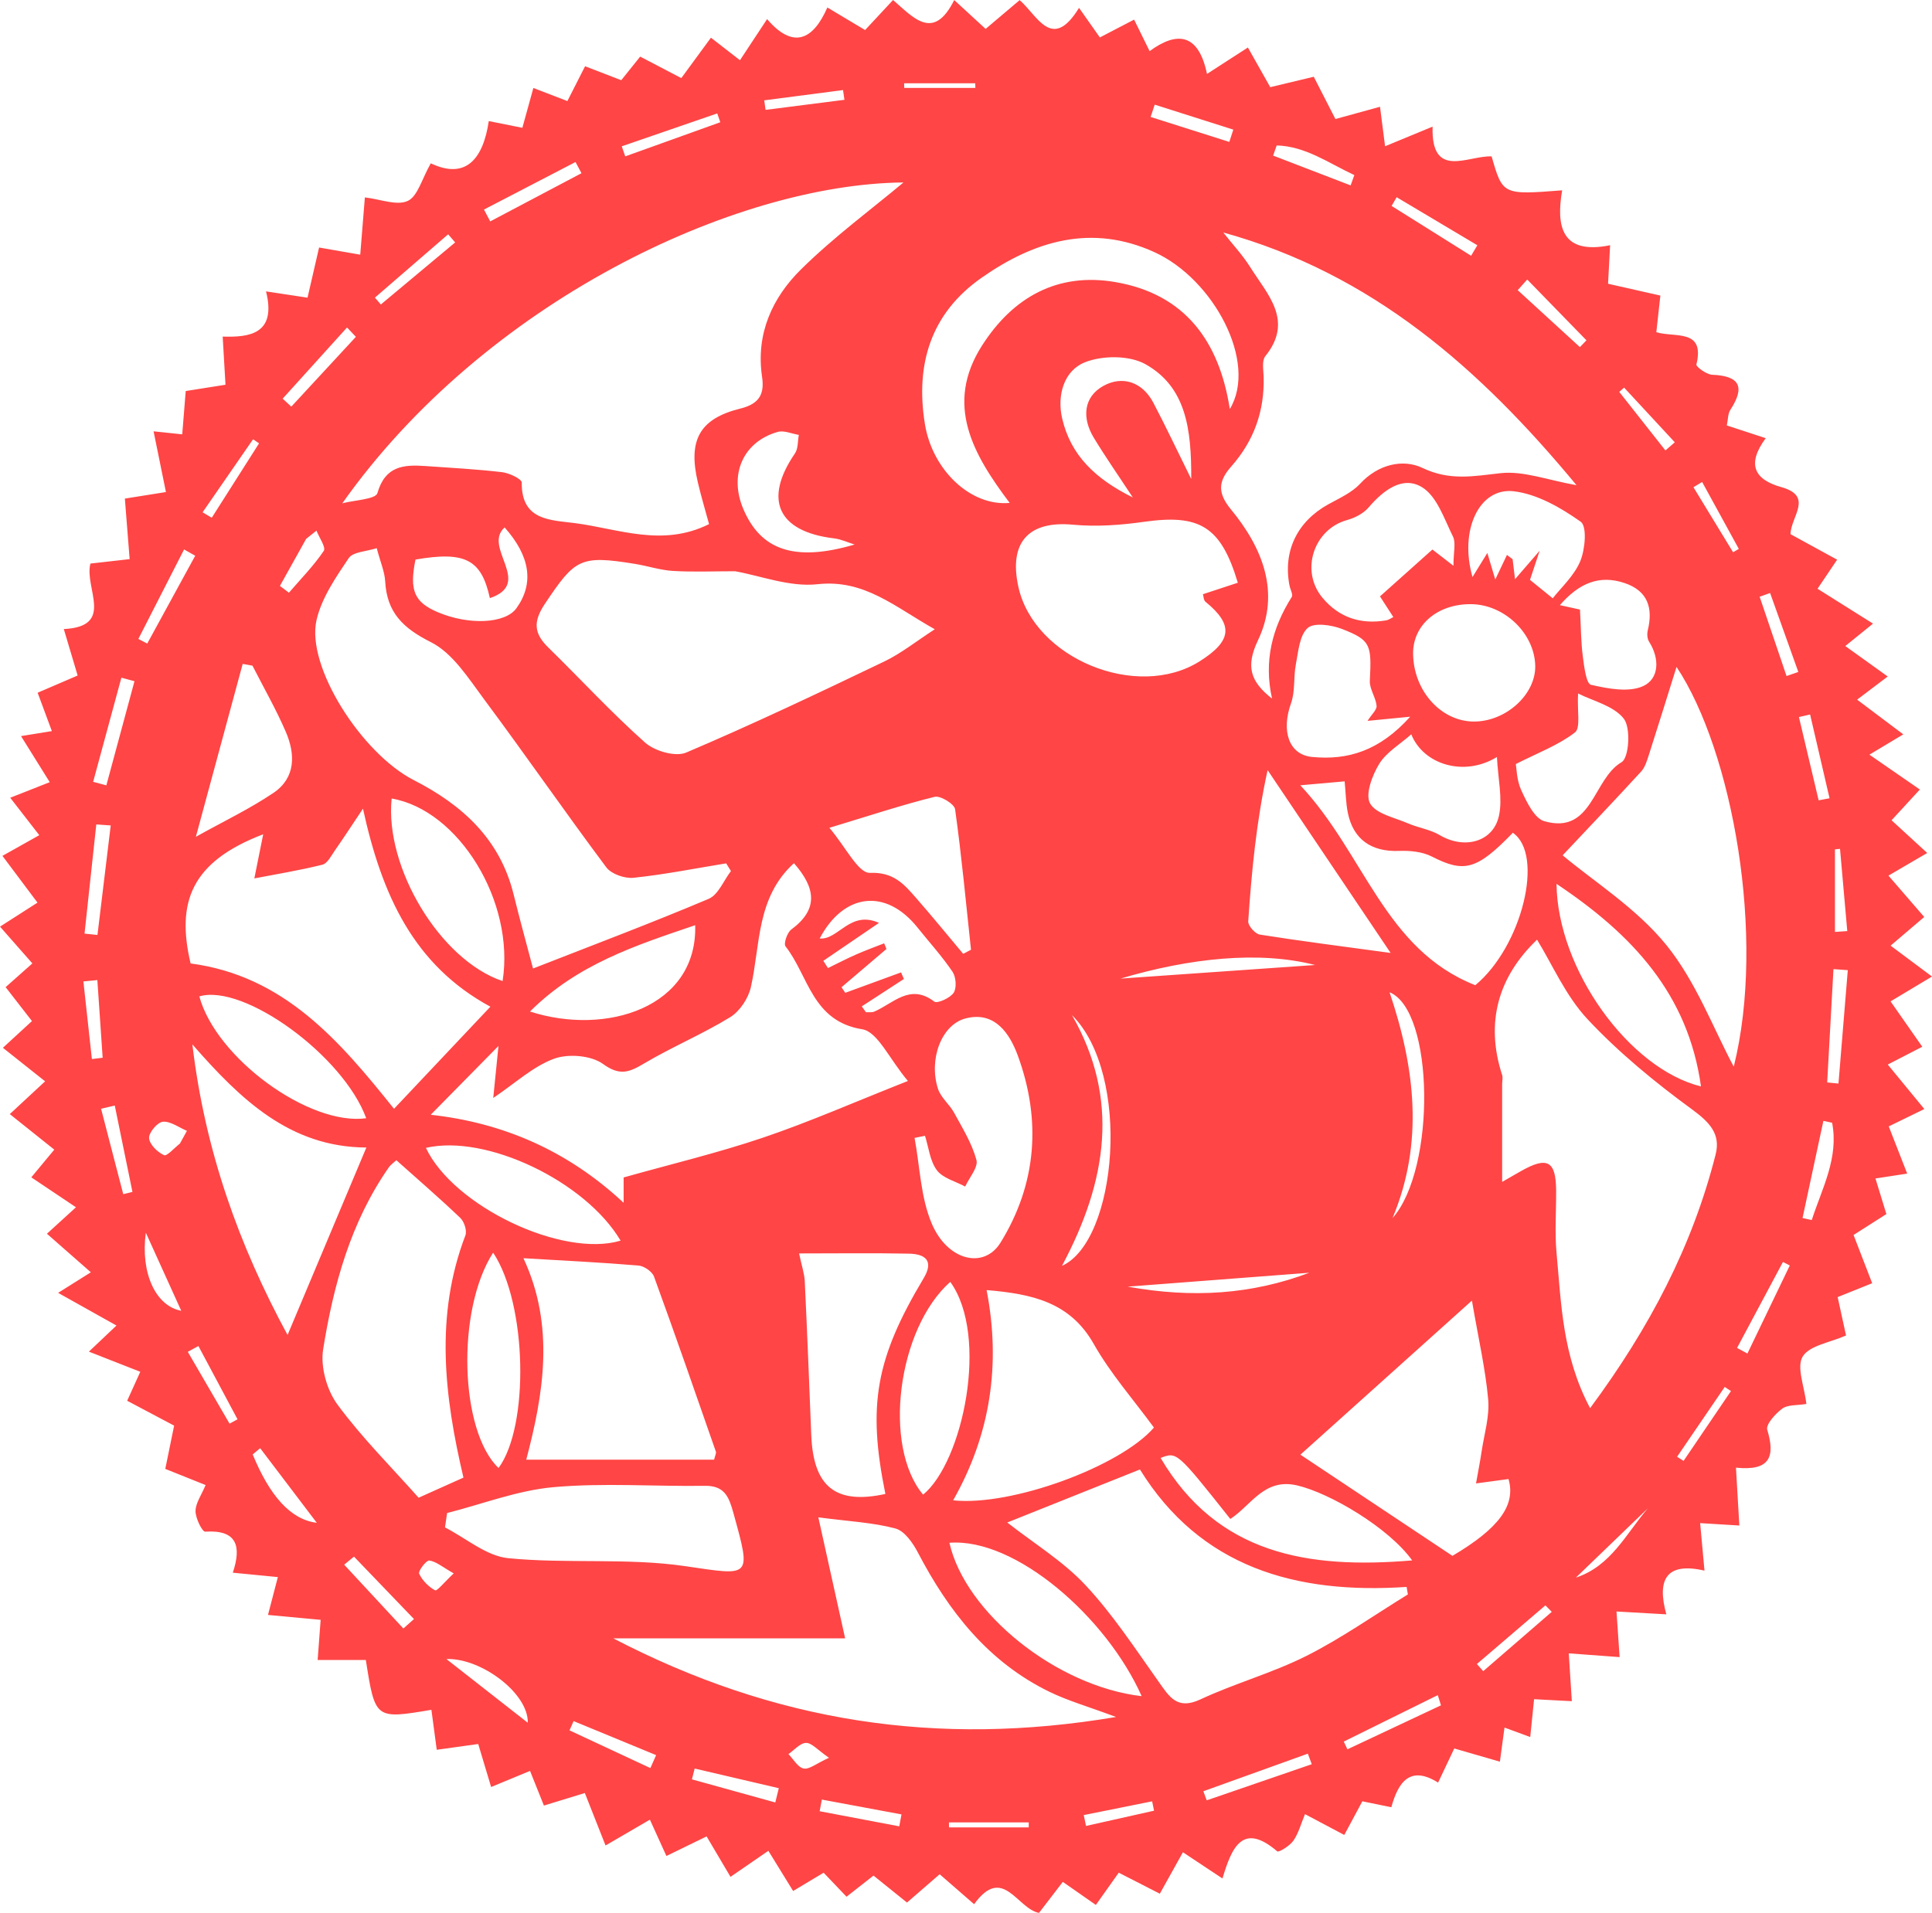 <?xml version="1.0" encoding="utf-8"?>
<!-- Generator: Adobe Illustrator 17.0.0, SVG Export Plug-In . SVG Version: 6.00 Build 0)  -->
<!DOCTYPE svg PUBLIC "-//W3C//DTD SVG 1.1//EN" "http://www.w3.org/Graphics/SVG/1.1/DTD/svg11.dtd">
<svg version="1.1" id="图层_1" xmlns="http://www.w3.org/2000/svg" xmlns:xlink="http://www.w3.org/1999/xlink" x="0px" y="0px"
	 width="272.487px" height="269.856px" viewBox="0 0 272.487 269.856" enable-background="new 0 0 272.487 269.856"
	 xml:space="preserve">
<path fill="#FF4545" d="M260.258,91.138c2.201,1.579,3.957,2.838,5.986,4.296c-1.387,1.051-2.68,2.029-4.318,3.267
	c2.363,1.778,4.104,3.087,6.512,4.898c-1.49,0.893-2.879,1.726-4.777,2.863c2.896,2.003,4.9,3.389,7.113,4.917
	c-1.43,1.555-2.635,2.865-3.99,4.338c1.678,1.54,3.24,2.972,5.029,4.615c-1.934,1.131-3.457,2.021-5.467,3.195
	c1.74,2.013,3.324,3.843,5.045,5.833c-1.572,1.34-3.016,2.573-4.742,4.046c1.965,1.466,3.691,2.754,5.838,4.357
	c-2.049,1.229-3.781,2.268-5.844,3.504c1.527,2.186,3,4.295,4.473,6.401c-1.486,0.769-2.92,1.507-4.867,2.512
	c1.777,2.163,3.379,4.111,5.158,6.275c-1.721,0.839-3.176,1.55-5.02,2.449c0.861,2.202,1.686,4.314,2.6,6.659
	c-1.498,0.229-2.713,0.417-4.475,0.688c0.492,1.607,0.953,3.109,1.541,5.021c-1.391,0.887-2.941,1.875-4.629,2.95
	c0.898,2.325,1.734,4.492,2.625,6.805c-1.723,0.692-3.213,1.292-4.867,1.958c0.438,2,0.836,3.832,1.18,5.415
	c-2.264,1.007-5.152,1.402-6.113,2.975c-0.9,1.477,0.24,4.197,0.518,6.685c-1.334,0.222-2.615,0.087-3.385,0.649
	c-0.975,0.716-2.355,2.246-2.131,2.995c1.129,3.758,0.436,5.847-4.412,5.344c0.166,2.863,0.311,5.384,0.473,8.162
	c-1.959-0.12-3.563-0.217-5.527-0.337c0.207,2.27,0.391,4.273,0.613,6.702c-5.393-1.248-6.738,1.263-5.381,6.165
	c-2.479-0.142-4.574-0.261-7.027-0.4c0.158,2.323,0.284,4.196,0.438,6.434c-2.404-0.179-4.529-0.334-7.17-0.53
	c0.154,2.421,0.281,4.436,0.43,6.748c-1.711-0.09-3.426-0.181-5.324-0.28c-0.186,1.814-0.348,3.427-0.543,5.339
	c-1.276-0.471-2.277-0.841-3.629-1.34c-0.217,1.612-0.41,3.056-0.649,4.815c-2.159-0.625-4.215-1.221-6.435-1.865
	c-0.764,1.614-1.463,3.089-2.281,4.817c-3.92-2.468-5.621-0.104-6.597,3.476c-1.435-0.294-2.636-0.54-4.087-0.839
	c-0.836,1.56-1.674,3.121-2.548,4.75c-1.745-0.926-3.466-1.839-5.54-2.938c-0.553,1.326-0.897,2.668-1.633,3.74
	c-0.501,0.728-2.072,1.689-2.279,1.512c-4.886-4.186-6.421-0.559-7.729,3.827c-2.038-1.353-3.71-2.463-5.577-3.702
	c-1.1,1.975-2.193,3.939-3.258,5.848c-2-1.024-3.828-1.96-5.794-2.965c-1.07,1.509-2.022,2.852-3.226,4.55
	c-1.517-1.058-2.955-2.062-4.663-3.255c-1.085,1.416-2.215,2.889-3.358,4.376c-3.092-0.586-5.096-6.847-9.151-1.225
	c-1.683-1.465-3.21-2.791-4.861-4.228c-1.525,1.323-2.966,2.574-4.605,3.996c-1.588-1.279-3.09-2.487-4.725-3.806
	c-1.22,0.957-2.4,1.881-3.803,2.982c-1.052-1.104-2.067-2.166-3.232-3.389c-1.343,0.806-2.634,1.579-4.302,2.579
	c-1.151-1.868-2.282-3.706-3.491-5.669c-1.881,1.295-3.577,2.461-5.34,3.674c-1.136-1.923-2.177-3.686-3.37-5.703
	c-1.905,0.927-3.602,1.753-5.669,2.761c-0.733-1.612-1.394-3.065-2.33-5.124c-2.027,1.181-4.066,2.369-6.254,3.643
	c-0.973-2.463-1.87-4.735-2.922-7.401c-1.891,0.579-3.669,1.125-5.771,1.769c-0.587-1.467-1.185-2.959-1.958-4.89
	c-1.837,0.76-3.565,1.475-5.487,2.272c-0.599-1.995-1.183-3.944-1.82-6.068c-1.914,0.268-3.811,0.532-5.849,0.817
	c-0.253-1.89-0.503-3.757-0.754-5.637c-7.933,1.332-7.933,1.332-9.247-7.026c-2.12,0-4.286,0-6.798,0
	c0.146-1.957,0.272-3.644,0.424-5.668c-2.569-0.239-4.855-0.453-7.426-0.692c0.493-1.89,0.898-3.448,1.391-5.34
	c-2.186-0.213-4.085-0.398-6.354-0.619c1.248-3.733,0.602-6.082-3.888-5.789c-0.425,0.028-1.374-1.891-1.368-2.904
	c0.006-1.124,0.827-2.244,1.42-3.673c-1.978-0.791-3.713-1.485-5.687-2.276c0.422-2.065,0.827-4.049,1.247-6.104
	c-2.241-1.188-4.315-2.287-6.622-3.51c0.632-1.398,1.181-2.61,1.849-4.087c-2.263-0.888-4.545-1.782-7.249-2.842
	c1.33-1.259,2.408-2.278,3.891-3.683c-2.464-1.379-4.796-2.686-8.23-4.61c1.646-1.034,2.898-1.82,4.616-2.9
	c-2.202-1.935-4.113-3.61-6.193-5.439c1.405-1.282,2.593-2.365,4.095-3.735c-2.19-1.468-4.113-2.756-6.3-4.221
	c0.968-1.167,1.961-2.366,3.24-3.908c-2.035-1.627-3.938-3.147-6.273-5.015c1.534-1.425,2.995-2.781,4.98-4.623
	c-1.988-1.579-3.958-3.146-5.953-4.73c1.281-1.179,2.577-2.37,4.099-3.771c-1.152-1.484-2.32-2.987-3.715-4.784
	c1.236-1.099,2.42-2.151,3.772-3.35c-1.506-1.712-2.96-3.365-4.563-5.187c1.737-1.113,3.345-2.143,5.285-3.387
	c-1.67-2.229-3.236-4.318-4.942-6.596c1.65-0.928,3.279-1.842,5.197-2.919c-1.349-1.738-2.593-3.341-4.1-5.28
	c1.9-0.75,3.502-1.382,5.574-2.198c-1.331-2.134-2.607-4.182-4.052-6.5c1.408-0.228,2.584-0.419,4.35-0.704
	c-0.68-1.834-1.283-3.461-2.005-5.413c1.667-0.718,3.405-1.466,5.643-2.429c-0.592-1.985-1.203-4.034-1.953-6.552
	c7.274-0.366,2.85-5.761,3.752-9.24c1.721-0.195,3.35-0.379,5.533-0.627c-0.219-2.783-0.438-5.561-0.673-8.539
	c2.105-0.336,3.837-0.612,5.792-0.924c-0.584-2.877-1.125-5.533-1.742-8.565c1.602,0.169,2.647,0.277,4.04,0.424
	c0.163-2.011,0.313-3.89,0.493-6.109c1.745-0.276,3.473-0.55,5.608-0.888c-0.127-2.156-0.244-4.182-0.396-6.792
	c3.742,0.115,7.632-0.33,6.114-6.378c2.049,0.311,3.599,0.547,5.853,0.89c0.5-2.179,1.037-4.504,1.63-7.078
	c1.741,0.304,3.579,0.624,5.804,1.011c0.205-2.528,0.402-4.966,0.654-8.081c2.18,0.253,4.488,1.205,6.042,0.498
	c1.406-0.639,1.987-3.09,3.254-5.306c4.946,2.349,7.389-0.621,8.178-5.955c1.682,0.335,3.006,0.599,4.738,0.946
	c0.494-1.788,0.995-3.602,1.552-5.619c1.435,0.552,2.948,1.135,4.798,1.846c0.768-1.511,1.551-3.054,2.496-4.913
	c1.666,0.644,3.281,1.268,5.101,1.972c0.827-1.033,1.668-2.083,2.669-3.333c1.926,1.006,3.812,1.993,5.8,3.034
	c1.482-2.021,2.78-3.791,4.182-5.702c1.346,1.044,2.537,1.97,4.093,3.179c1.246-1.89,2.425-3.678,3.827-5.802
	c3.633,4.254,6.465,3.014,8.499-1.637c1.903,1.138,3.418,2.042,5.323,3.182c1.232-1.327,2.493-2.681,3.94-4.238
	c2.846,2.445,5.693,5.909,8.628,0.007c1.622,1.489,2.911,2.673,4.431,4.07c1.525-1.292,3.075-2.602,4.797-4.06
	c2.516,2.167,4.561,7.312,8.377,1.09c1.096,1.56,1.929,2.74,2.938,4.174c1.546-0.806,3.08-1.604,4.829-2.515
	c0.709,1.438,1.363,2.77,2.189,4.446c3.822-2.806,6.891-2.579,8.09,3.216c2.174-1.404,3.717-2.4,5.77-3.727
	c0.97,1.721,1.933,3.427,3.155,5.594c1.841-0.44,3.945-0.944,6.136-1.469c1.002,1.957,2.005,3.915,3.052,5.965
	c2.105-0.578,4.039-1.11,6.291-1.729c0.27,2.108,0.477,3.727,0.714,5.571c2.138-0.885,4.165-1.722,6.702-2.771
	c-0.229,7.524,5.023,4.045,8.324,4.2c1.562,5.436,1.562,5.436,9.947,4.786c-0.861,5.061-0.113,9.138,6.766,7.745
	c-0.113,2.116-0.195,3.628-0.29,5.436c2.323,0.525,4.724,1.065,7.378,1.665c-0.182,1.657-0.369,3.345-0.57,5.168
	c2.641,0.806,6.889-0.534,5.652,4.558c-0.074,0.307,1.432,1.414,2.23,1.447c3.945,0.163,4.643,1.746,2.555,4.958
	c-0.346,0.534-0.312,1.313-0.496,2.19c1.822,0.598,3.471,1.138,5.488,1.799c-2.697,3.658-1.645,5.83,2.205,6.906
	c4.582,1.279,1.338,4.144,1.291,6.634c2.023,1.108,4.17,2.284,6.576,3.601c-0.861,1.279-1.609,2.389-2.764,4.1
	c2.594,1.632,5.107,3.211,7.824,4.919C263.079,88.857,261.977,89.748,260.258,91.138z M48.278,71.004
	c1.724-0.46,4.702-0.562,4.953-1.442c1.1-3.853,3.721-4.032,6.792-3.815c3.603,0.254,7.215,0.443,10.799,0.865
	c1.007,0.118,2.771,0.964,2.764,1.458c-0.065,5.403,4.087,5.278,7.502,5.727c6.162,0.806,12.342,3.425,18.917,0.14
	c-0.525-1.94-1.118-3.908-1.586-5.904c-1.389-5.919,0.21-8.966,6.027-10.403c2.75-0.68,3.377-2.146,3.033-4.48
	c-0.895-6.066,1.449-11.163,5.516-15.17c4.67-4.602,10.001-8.531,14.432-12.24C103.609,25.958,68.346,42.624,48.278,71.004z
	 M172.53,32.799c1.283,1.634,2.724,3.169,3.822,4.919c2.412,3.844,6.158,7.508,2.1,12.54c-0.499,0.621-0.261,1.901-0.232,2.872
	c0.149,4.825-1.364,9.055-4.548,12.657c-1.818,2.059-2.035,3.683-0.057,6.08c4.443,5.389,7.021,11.729,3.803,18.476
	c-1.746,3.664-1.083,5.794,1.992,8.214c-1.188-5.278,0.017-9.972,2.779-14.345c0.209-0.33-0.207-1.047-0.314-1.587
	c-0.952-4.865,1.072-9.045,5.46-11.475c1.567-0.867,3.322-1.642,4.498-2.914c2.545-2.752,6.053-3.533,8.795-2.223
	c3.852,1.842,7.182,1.164,11.006,0.739c3.226-0.358,6.639,0.979,10.717,1.696C208.694,51.948,193.507,38.595,172.53,32.799z
	 M224.266,198.653c8.391-11.33,14.441-22.887,17.709-35.814c0.734-2.903-0.908-4.559-3.359-6.355
	c-5.221-3.819-10.302-7.991-14.71-12.701c-3.091-3.304-4.976-7.736-7.124-11.219c-5.406,5.167-7.359,11.596-4.922,19.094
	c0.123,0.378,0.004,0.835,0.002,1.253c0,4.482,0,8.963,0,13.82c0.996-0.573,1.796-1.034,2.598-1.491
	c3.764-2.148,4.987-1.492,5.014,2.716c0.02,2.938-0.212,5.895,0.059,8.806C220.202,183.932,220.338,191.24,224.266,198.653z
	 M111.975,121.772c-5.319,4.854-4.719,11.48-6.071,17.479c-0.356,1.581-1.561,3.41-2.917,4.243
	c-3.903,2.394-8.175,4.182-12.118,6.517c-2.102,1.246-3.425,1.82-5.819,0.085c-1.67-1.21-4.895-1.476-6.904-0.74
	c-2.958,1.083-5.454,3.435-8.58,5.537c0.271-2.688,0.526-5.233,0.738-7.337c-2.974,3.022-6.21,6.308-9.556,9.707
	c10.226,1.126,19.337,5.073,27.209,12.418c0-1.552,0-2.626,0-3.576c6.632-1.867,13.25-3.447,19.667-5.618
	c6.507-2.199,12.817-4.985,20.424-7.992c-2.638-3.131-4.261-6.944-6.438-7.293c-7.08-1.133-7.569-7.556-10.819-11.697
	c-0.296-0.378,0.229-1.947,0.808-2.374C115.417,128.315,115.107,125.319,111.975,121.772z M103.671,80.587
	c-3.16,0-5.973,0.125-8.768-0.046c-1.795-0.108-3.556-0.703-5.347-0.993c-7.73-1.251-8.443-0.741-12.7,5.628
	c-1.68,2.51-1.565,4.175,0.474,6.167c4.565,4.464,8.896,9.185,13.661,13.42c1.348,1.198,4.278,2.045,5.782,1.405
	c9.433-4.009,18.7-8.417,27.946-12.852c2.391-1.146,4.51-2.857,7.122-4.546c-5.645-3.157-9.919-7.086-16.553-6.354
	C111.382,82.847,107.248,81.213,103.671,80.587z M53.134,77.33c-1.439,0.473-3.345,0.506-3.954,1.412
	c-1.831,2.719-3.825,5.625-4.538,8.736c-1.494,6.518,6.342,18.802,13.73,22.582c6.824,3.491,12.145,8.304,14.064,16.106
	c0.901,3.663,1.91,7.3,2.742,10.465c8.594-3.367,16.754-6.434,24.774-9.831c1.356-0.574,2.108-2.575,3.139-3.919
	c-0.225-0.361-0.45-0.724-0.675-1.087c-4.35,0.711-8.682,1.576-13.058,2.036c-1.246,0.131-3.134-0.523-3.848-1.478
	c-5.84-7.812-11.385-15.844-17.21-23.667c-2.21-2.968-4.429-6.539-7.52-8.091c-3.962-1.99-6.213-4.2-6.455-8.581
	C54.252,80.665,53.665,79.345,53.134,77.33z M37.122,117.694c-10.169,3.88-12.281,9.589-10.239,18.223
	c13.183,1.737,21.023,10.921,28.688,20.505c4.459-4.728,8.909-9.442,13.593-14.405c-10.819-5.865-15.309-15.75-17.971-27.936
	c-1.686,2.519-2.787,4.221-3.951,5.881c-0.521,0.744-1.052,1.844-1.768,2.022c-3.252,0.81-6.571,1.35-9.603,1.935
	C36.258,121.994,36.69,119.844,37.122,117.694z M157.409,242.218c-3.959-1.478-6.781-2.28-9.379-3.543
	c-8.637-4.201-14.222-11.337-18.572-19.657c-0.706-1.352-1.886-3.048-3.164-3.389c-3.157-0.846-6.5-0.997-10.876-1.573
	c1.387,6.265,2.668,12.048,3.78,17.075c-10.688,0-21.161,0-32.694,0C109.203,242.931,132.147,246.481,157.409,242.218z
	 M198.566,224.931c-0.059-0.355-0.118-0.707-0.177-1.061c-15.65,1.06-29.088-2.786-37.615-16.569
	c-6.557,2.622-12.76,5.104-18.711,7.482c3.788,2.97,7.891,5.467,11.045,8.85c3.854,4.127,6.99,8.941,10.278,13.569
	c1.53,2.154,2.614,4.08,5.921,2.535c4.881-2.28,10.168-3.724,14.967-6.144C189.234,231.093,193.818,227.849,198.566,224.931z
	 M65.366,208.45c-2.713-11.498-4.046-22.87,0.273-34.17c0.25-0.653-0.162-1.934-0.71-2.457c-2.894-2.767-5.929-5.384-9.024-8.148
	c-0.312,0.29-0.778,0.598-1.074,1.022c-5.379,7.718-7.798,16.581-9.256,25.658c-0.394,2.458,0.513,5.735,2.006,7.765
	c3.439,4.679,7.606,8.824,11.461,13.167C61.392,210.233,63.248,209.399,65.366,208.45z M220.395,120.661
	c4.396,3.692,10.387,7.439,14.603,12.629c4.211,5.183,6.647,11.81,9.529,17.188c4.562-18.281-0.178-44.508-8.07-56.396
	c-1.445,4.608-2.666,8.565-3.934,12.507c-0.254,0.785-0.518,1.662-1.051,2.244C227.93,112.7,224.311,116.498,220.395,120.661z
	 M74.222,205.919c8.988,0,17.786,0,26.495,0c0.144-0.612,0.324-0.916,0.249-1.132c-2.872-8.245-5.732-16.498-8.727-24.701
	c-0.258-0.709-1.396-1.484-2.182-1.552c-5.189-0.437-10.396-0.688-16.234-1.035C78.302,187.08,76.644,196.713,74.222,205.919z
	 M174.581,82.208c-2.389-7.984-5.396-9.705-13.262-8.59c-3.291,0.466-6.701,0.711-9.996,0.402c-6.22-0.581-9.075,2.466-7.694,8.761
	c2.217,10.113,16.718,16.082,25.558,10.519c4.598-2.895,4.811-5.165,0.825-8.415c-0.258-0.209-0.255-0.739-0.354-1.057
	C171.277,83.295,172.824,82.786,174.581,82.208z M207.598,183.477c-8.338,7.491-16.328,14.671-24.191,21.737
	c7.526,5.01,14.376,9.569,21.443,14.274c6.613-3.907,8.963-7.173,7.911-10.836c-1.573,0.212-3.079,0.415-4.586,0.619
	c0.267-1.509,0.565-3.012,0.792-4.526c0.365-2.436,1.135-4.921,0.924-7.314C209.515,193.163,208.537,188.947,207.598,183.477z
	 M162.75,201.391c-2.846-3.895-6.11-7.594-8.489-11.795c-3.329-5.883-8.647-7.059-15.111-7.601
	c2.024,10.464,0.563,20.348-4.72,29.66C142.703,212.527,158.036,206.857,162.75,201.391z M173.451,57.706
	c3.983-6.577-2.276-18.321-10.622-22.129c-8.871-4.045-16.954-1.601-24.393,3.609c-7.148,5.006-9.355,12.195-7.99,20.633
	c1.044,6.464,6.434,11.641,11.958,11.128c-5.126-6.812-9.236-13.86-3.893-22.209c4.342-6.786,10.619-10.35,18.789-8.946
	C167.047,41.464,171.95,48.033,173.451,57.706z M51.672,161.883c-10.784-0.047-17.75-6.789-24.541-14.549
	c1.787,15.084,6.604,28.396,13.427,40.994C44.379,179.237,47.989,170.646,51.672,161.883z M63.058,213.446
	c-0.099,0.679-0.198,1.356-0.297,2.032c2.967,1.513,5.833,4.034,8.918,4.338c8.257,0.814,16.715-0.073,24.891,1.115
	c9.375,1.362,9.439,1.798,6.865-7.503c-0.617-2.229-1.23-3.86-4.009-3.819c-7.123,0.102-14.29-0.443-21.359,0.188
	C72.996,210.248,68.057,212.178,63.058,213.446z M112.702,176.824c0.374,1.779,0.75,2.845,0.801,3.925
	c0.345,7.225,0.629,14.45,0.915,21.676c0.289,7.337,3.44,9.855,10.456,8.331c-2.542-12.511-1.378-19.095,5.408-30.453
	c1.476-2.471,0.18-3.403-2.074-3.447C123.207,176.753,118.202,176.824,112.702,176.824z M130.461,160.229
	c-0.491,0.099-0.981,0.197-1.472,0.296c0.758,4.058,0.851,8.398,2.431,12.103c2.244,5.263,7.365,6.433,9.686,2.682
	c5.134-8.303,5.773-17.325,2.443-26.401c-1.102-3-3.18-6.326-7.367-5.237c-3.413,0.888-5.22,5.779-3.893,9.92
	c0.401,1.249,1.635,2.205,2.289,3.404c1.174,2.159,2.512,4.316,3.137,6.645c0.279,1.032-1.01,2.485-1.587,3.748
	c-1.364-0.737-3.136-1.169-3.988-2.296C131.158,163.791,130.986,161.876,130.461,160.229z M208.074,138.985
	c6.581-5.44,9.78-18.436,5.295-21.503c-5.09,5.261-6.864,5.683-11.427,3.35c-1.337-0.683-3.086-0.851-4.627-0.791
	c-3.878,0.149-6.457-1.609-7.221-5.389c-0.271-1.343-0.285-2.739-0.448-4.426c-1.747,0.156-3.312,0.295-6.253,0.556
	C192.488,120.482,195.249,133.934,208.074,138.985z M196.133,134.435c-6.147-9.139-11.75-17.466-17.352-25.793
	c-1.604,7.344-2.254,14.331-2.733,21.332c-0.041,0.607,0.976,1.765,1.627,1.87C183.373,132.75,189.1,133.476,196.133,134.435z
	 M204.993,79.817c0-1.949,0.369-3.239-0.071-4.129c-1.227-2.478-2.253-5.666-4.352-6.95c-2.748-1.683-5.477,0.437-7.546,2.855
	c-0.722,0.844-1.926,1.466-3.026,1.77c-4.721,1.302-6.652,7.155-3.481,10.96c2.348,2.816,5.412,3.799,8.996,3.192
	c0.344-0.059,0.653-0.299,1.002-0.466c-0.756-1.17-1.418-2.195-1.883-2.914c2.576-2.304,4.955-4.432,7.396-6.613
	C202.545,77.923,203.409,78.593,204.993,79.817z M161.02,239.285c-4.937-11.116-17.779-22.369-27.117-21.642
	C136.124,227.495,148.966,237.879,161.02,239.285z M219.529,124.688c0.136,12.054,10.228,26.074,20.376,28.577
	C238.096,140.263,230.258,131.846,219.529,124.688z M207.867,101.79c4.523,0.015,8.746-3.822,8.661-7.871
	c-0.096-4.56-4.348-8.645-9.045-8.689c-4.758-0.044-8.244,2.956-8.182,7.036C199.383,97.476,203.248,101.774,207.867,101.79z
	 M70.885,138.404c1.768-11.21-6.203-24.146-15.647-25.754C54.241,122.35,62.048,135.423,70.885,138.404z M116.976,116.781
	c2.297,2.696,4.07,6.413,5.702,6.353c3.358-0.126,4.807,1.579,6.506,3.519c2.272,2.593,4.45,5.269,6.667,7.909
	c0.366-0.194,0.73-0.388,1.097-0.582c-0.706-6.611-1.325-13.237-2.243-19.821c-0.104-0.742-2.071-1.947-2.881-1.749
	C127.266,113.532,122.797,115.019,116.976,116.781z M192.88,101.692c0.575-0.912,1.323-1.558,1.271-2.13
	c-0.113-1.192-1.006-2.362-0.951-3.51c0.252-5.124,0.156-5.727-3.922-7.321c-1.482-0.579-3.97-0.934-4.852-0.131
	c-1.157,1.056-1.309,3.331-1.66,5.126c-0.351,1.806-0.073,3.793-0.68,5.48c-1.403,3.914-0.314,7.262,2.964,7.579
	c5.067,0.489,9.509-0.859,13.844-5.677C196.309,101.358,194.766,101.508,192.88,101.692z M199.173,220.13
	c-3.308-4.613-11.588-9.494-16.216-10.578c-4.665-1.093-6.488,2.836-9.435,4.73c-7.537-9.496-7.537-9.496-9.832-8.606
	C171.704,219.252,184.436,221.375,199.173,220.13z M130.192,210.854c5.595-4.567,9.368-22.342,3.834-30.018
	C126.577,187.444,124.461,204.014,130.192,210.854z M199.043,103.593c-1.605,1.422-3.51,2.522-4.52,4.169
	c-0.986,1.61-1.996,4.298-1.293,5.569c0.823,1.482,3.465,2.004,5.367,2.827c1.453,0.629,3.115,0.854,4.453,1.648
	c3.447,2.05,7.558,1.011,8.363-2.735c0.529-2.453-0.133-5.162-0.287-8.277C206.478,109.638,200.76,107.86,199.043,103.593z
	 M87.529,175.021c-4.961-8.384-18.981-15.065-27.459-13.088C63.962,170.173,79.299,177.482,87.529,175.021z M51.649,157.753
	c-3.189-8.78-17.232-19.038-23.536-17.191C30.476,149.269,43.607,158.859,51.649,157.753z M207.68,81.404
	c0.762-1.236,1.336-2.171,2.092-3.396c0.365,1.227,0.592,1.981,1.119,3.742c0.735-1.546,1.191-2.509,1.65-3.469
	c0.266,0.204,0.531,0.407,0.797,0.611c0.102,0.846,0.204,1.691,0.339,2.816c1.036-1.197,1.854-2.141,3.479-4.02
	c-0.78,2.351-1.16,3.492-1.367,4.116c0.895,0.726,1.605,1.3,3.209,2.601c1.162-1.499,3.016-3.162,3.881-5.237
	c0.695-1.662,0.969-4.922,0.07-5.561c-2.803-1.988-6.151-3.919-9.469-4.303C208.621,68.744,205.786,74.813,207.68,81.404z
	 M69.551,176.712c-5.236,8.146-4.695,25.189,0.764,30.382C74.67,201.2,74.357,183.946,69.551,176.712z M213.791,107.785
	c0.098,0.518,0.104,2.27,0.774,3.717c0.764,1.647,1.853,3.961,3.26,4.356c6.805,1.906,6.813-5.966,10.882-8.337
	c1.048-0.609,1.321-4.832,0.317-6.127c-1.426-1.837-4.364-2.501-6.456-3.563c-0.142,2.461,0.388,4.86-0.443,5.5
	C219.795,105.128,216.907,106.2,213.791,107.785z M35.609,93.909c-0.46-0.085-0.92-0.169-1.38-0.254
	c-2.215,8.181-4.43,16.363-6.604,24.393c3.872-2.159,7.572-3.921,10.935-6.188c3.159-2.129,3.111-5.464,1.745-8.629
	C38.928,100.042,37.189,97.009,35.609,93.909z M98.049,130.519c-8.377,2.843-16.631,5.519-23.3,12.178
	C85.533,146.185,98.385,142.082,98.049,130.519z M121.544,141.971c0.196,0.275,0.393,0.553,0.589,0.83
	c0.392-0.024,0.828,0.055,1.169-0.09c2.692-1.146,5.029-4.039,8.473-1.41c0.409,0.312,2.248-0.51,2.73-1.253
	c0.448-0.691,0.331-2.229-0.167-2.967c-1.474-2.184-3.27-4.148-4.92-6.216c-4.473-5.604-10.417-4.888-13.811,1.525
	c2.611,0.265,4.278-4.036,8.363-2.195c-3.177,2.166-5.512,3.758-7.847,5.349c0.218,0.342,0.436,0.684,0.654,1.023
	c1.322-0.643,2.626-1.323,3.971-1.916c1.298-0.573,2.637-1.056,3.956-1.576c0.105,0.268,0.211,0.533,0.317,0.801
	c-2.111,1.8-4.224,3.599-6.335,5.396c0.177,0.263,0.354,0.525,0.531,0.787c2.621-0.959,5.242-1.92,7.864-2.879
	c0.135,0.308,0.269,0.618,0.404,0.927C125.505,139.395,123.525,140.683,121.544,141.971z M222.84,85.993
	c0.135,2.487,0.135,4.556,0.396,6.59c0.183,1.428,0.479,3.868,1.147,4.021c2.4,0.55,5.352,1.122,7.393,0.172
	c2.234-1.036,2.328-3.87,0.812-6.247c-0.266-0.414-0.311-1.106-0.189-1.604c0.771-3.154,0.004-5.569-3.254-6.669
	c-3.569-1.204-6.43-0.002-9.142,3.114C221.415,85.681,222.43,85.902,222.84,85.993z M159.77,70.178
	c-2.154-3.28-3.924-5.81-5.516-8.449c-1.67-2.77-1.446-5.723,1.354-7.283c2.665-1.482,5.49-0.607,7.056,2.364
	c1.686,3.202,3.225,6.479,5.344,10.761c0.043-7.132-0.752-12.992-6.461-16.195c-2.259-1.266-6.064-1.254-8.543-0.263
	c-2.958,1.184-3.956,4.669-3.195,7.934C151.012,64.214,154.454,67.539,159.77,70.178z M58.599,78.939
	c-0.882,4.341-0.181,6.007,3.123,7.414c4.415,1.882,9.548,1.629,11.112-0.545c2.505-3.482,1.973-7.319-1.663-11.402
	c-3.168,2.822,4.125,7.881-2.081,9.972C67.898,78.916,65.599,77.731,58.599,78.939z M120.535,76.818
	c-0.967-0.297-1.915-0.752-2.903-0.87c-7.93-0.952-9.991-5.455-5.514-11.982c0.465-0.678,0.378-1.734,0.548-2.616
	c-0.999-0.159-2.099-0.669-2.982-0.418c-4.914,1.399-6.912,6.058-4.831,10.915C107.292,77.543,111.975,79.33,120.535,76.818z
	 M196.405,171.836c6.166-6.984,5.868-29.32-0.424-31.854C199.582,150.652,200.844,161.206,196.405,171.836z M149.782,178.574
	c7.786-3.496,9.83-26.996,1.404-35.376C157.95,154.998,156.167,166.615,149.782,178.574z M159.041,181.51
	c9.172,1.654,17.484,1.104,25.629-1.962C176.364,180.183,168.057,180.818,159.041,181.51z M158.031,138.053
	c9.878-0.689,19.681-1.376,27.448-1.918C177.569,134.109,167.785,135.153,158.031,138.053z M15.615,116.447
	c-0.678-0.048-1.356-0.096-2.034-0.144c-0.552,5.134-1.106,10.27-1.659,15.404c0.608,0.063,1.217,0.128,1.824,0.19
	C14.369,126.748,14.992,121.598,15.615,116.447z M257.704,152.703c0.531,0.053,1.061,0.104,1.592,0.157
	c0.438-5.333,0.877-10.665,1.314-15.998c-0.674-0.048-1.35-0.097-2.021-0.145C258.291,142.046,257.998,147.375,257.704,152.703z
	 M13.137,110.295c0.621,0.166,1.242,0.33,1.863,0.496c1.322-4.896,2.645-9.793,3.967-14.691c-0.615-0.166-1.231-0.331-1.846-0.498
	C15.793,100.5,14.465,105.397,13.137,110.295z M82.011,24.436c-0.28-0.527-0.56-1.053-0.839-1.58
	c-4.305,2.236-8.61,4.471-12.914,6.707c0.295,0.557,0.59,1.113,0.885,1.669C73.433,28.967,77.722,26.701,82.011,24.436z
	 M74.437,243.032c0.117-4.131-6.571-9.168-11.478-8.987C67.01,237.217,70.367,239.844,74.437,243.032z M36.695,204.3
	c-0.352,0.294-0.703,0.588-1.054,0.882c2.374,5.768,5.31,9.191,9.038,9.643C41.77,210.988,39.232,207.645,36.695,204.3z
	 M254.227,171.831c0.434,0.095,0.867,0.19,1.301,0.285c1.445-4.476,3.834-8.761,2.871-13.729c-0.41-0.089-0.82-0.177-1.23-0.266
	C256.188,162.69,255.207,167.262,254.227,171.831z M232.405,212.786c-3.381,3.256-6.76,6.514-10.141,9.77
	C227.222,220.92,229.346,216.362,232.405,212.786z M50.194,47.516c-0.417-0.438-0.833-0.878-1.248-1.318
	c-3.026,3.348-6.053,6.695-9.079,10.043c0.406,0.375,0.812,0.749,1.22,1.123C44.123,54.082,47.159,50.8,50.194,47.516z
	 M185.009,248.881c-0.185-0.498-0.368-0.994-0.552-1.489c-4.912,1.768-9.824,3.536-14.736,5.303
	c0.157,0.429,0.314,0.855,0.471,1.284C175.131,252.279,180.071,250.58,185.009,248.881z M109.345,254.278
	c0.165-0.671,0.331-1.343,0.497-2.014c-3.956-0.925-7.912-1.85-11.868-2.773c-0.129,0.509-0.258,1.018-0.387,1.526
	C101.506,252.105,105.425,253.191,109.345,254.278z M25.564,184.916c-1.871-4.124-3.434-7.571-4.997-11.02
	C19.799,179.587,21.948,184.238,25.564,184.916z M27.534,78.397c-0.524-0.295-1.047-0.591-1.571-0.885
	c-2.149,4.208-4.3,8.417-6.449,12.625c0.418,0.217,0.836,0.434,1.254,0.65C23.022,86.657,25.278,82.526,27.534,78.397z
	 M49.926,219.597c-0.46,0.379-0.92,0.757-1.382,1.136c2.783,3.002,5.564,6.003,8.347,9.004c0.498-0.446,0.996-0.892,1.494-1.336
	C55.565,225.466,52.746,222.53,49.926,219.597z M91.729,249.426c0.271-0.609,0.54-1.219,0.81-1.826
	c-3.879-1.601-7.759-3.201-11.639-4.802c-0.192,0.437-0.386,0.871-0.578,1.307C84.124,245.878,87.927,247.652,91.729,249.426z
	 M173.38,20.022c0.189-0.578,0.376-1.157,0.564-1.735c-3.695-1.174-7.391-2.349-11.086-3.523c-0.192,0.578-0.385,1.158-0.576,1.737
	C165.982,17.674,169.681,18.848,173.38,20.022z M190.49,26.154c0.176-0.484,0.35-0.969,0.525-1.453
	c-3.564-1.658-6.878-4.075-10.952-4.183c-0.168,0.477-0.336,0.954-0.503,1.432C183.204,23.352,186.846,24.754,190.49,26.154z
	 M259.514,119.748c-0.238,0.025-0.477,0.048-0.715,0.072c0,3.885,0,7.768,0,11.65c0.58-0.041,1.16-0.08,1.738-0.121
	C260.198,127.483,259.856,123.615,259.514,119.748z M203.233,240.574c-0.148-0.48-0.299-0.959-0.449-1.439
	c-4.42,2.186-8.84,4.369-13.262,6.555c0.174,0.362,0.346,0.728,0.518,1.09C194.438,244.712,198.834,242.643,203.233,240.574z
	 M16.187,155.964c-0.645,0.149-1.289,0.299-1.933,0.448c1.043,4.018,2.086,8.035,3.128,12.053c0.433-0.106,0.865-0.213,1.298-0.319
	C17.849,164.085,17.018,160.023,16.187,155.964z M207.483,36.081c0.293-0.494,0.588-0.988,0.881-1.483
	c-3.792-2.259-7.586-4.518-11.381-6.777c-0.238,0.411-0.475,0.819-0.713,1.23C200.007,31.394,203.747,33.738,207.483,36.081z
	 M87.691,20.641c0.165,0.473,0.329,0.946,0.493,1.42c4.469-1.606,8.939-3.211,13.408-4.817c-0.145-0.416-0.288-0.83-0.433-1.245
	C96.669,17.546,92.181,19.095,87.691,20.641z M244.993,190.155c0.486,0.265,0.975,0.527,1.461,0.79
	c1.992-4.141,3.986-8.283,5.977-12.424c-0.32-0.164-0.643-0.328-0.965-0.494C249.309,182.071,247.151,186.113,244.993,190.155z
	 M64.197,34.199c-0.33-0.382-0.66-0.763-0.99-1.146c-3.444,2.979-6.888,5.957-10.33,8.935c0.279,0.322,0.558,0.643,0.836,0.967
	C57.208,40.036,60.702,37.119,64.197,34.199z M12.959,149.402c0.507-0.061,1.013-0.123,1.52-0.184
	c-0.249-3.651-0.499-7.303-0.748-10.956c-0.656,0.064-1.312,0.128-1.969,0.192C12.161,142.105,12.56,145.753,12.959,149.402z
	 M251.971,95.372c0.553-0.192,1.107-0.384,1.662-0.578c-1.326-3.712-2.654-7.424-3.979-11.138c-0.492,0.176-0.984,0.351-1.475,0.527
	C249.444,87.912,250.707,91.642,251.971,95.372z M215.398,39.432c-0.446,0.501-0.894,1.003-1.34,1.504
	c2.925,2.678,5.847,5.354,8.77,8.032c0.307-0.319,0.615-0.637,0.924-0.958C220.967,45.15,218.182,42.292,215.398,39.432z
	 M256.5,112.903c0.514-0.097,1.025-0.193,1.537-0.29c-0.914-3.939-1.828-7.879-2.742-11.82c-0.525,0.122-1.051,0.242-1.576,0.363
	C254.647,105.072,255.575,108.988,256.5,112.903z M115.91,253.871c-0.102,0.547-0.204,1.096-0.306,1.643
	c3.742,0.711,7.485,1.42,11.228,2.131c0.105-0.561,0.21-1.123,0.314-1.684C123.4,255.264,119.655,254.567,115.91,253.871z
	 M39.479,82.656c0.424,0.318,0.847,0.639,1.271,0.957c1.674-1.942,3.49-3.789,4.916-5.899c0.333-0.494-0.652-1.881-1.031-2.858
	c-0.486,0.388-0.97,0.775-1.456,1.163C41.946,78.231,40.713,80.445,39.479,82.656z M32.377,200.836
	c0.374-0.206,0.749-0.409,1.124-0.613c-1.84-3.445-3.679-6.892-5.518-10.337c-0.499,0.273-0.997,0.546-1.496,0.819
	C28.452,194.081,30.414,197.458,32.377,200.836z M218.858,227.386c-0.299-0.306-0.598-0.609-0.896-0.915
	c-3.222,2.759-6.44,5.517-9.662,8.275c0.298,0.335,0.595,0.671,0.892,1.008C212.413,232.965,215.635,230.175,218.858,227.386z
	 M145.091,257.794c0.002-0.235,0.003-0.472,0.005-0.706c-3.753,0-7.505,0-11.258,0c0.003,0.234,0.006,0.471,0.01,0.706
	C137.597,257.794,141.343,257.794,145.091,257.794z M28.575,72.27c0.43,0.256,0.86,0.514,1.29,0.77
	c2.224-3.498,4.448-6.996,6.672-10.495c-0.281-0.194-0.562-0.386-0.842-0.58C33.321,65.401,30.949,68.835,28.575,72.27z
	 M119.098,14.079c-0.066-0.458-0.132-0.916-0.198-1.374c-3.704,0.483-7.409,0.965-11.113,1.45c0.062,0.448,0.124,0.896,0.187,1.345
	C111.681,15.026,115.39,14.553,119.098,14.079z M162.768,255.439c-0.091-0.441-0.184-0.883-0.274-1.323
	c-3.215,0.646-6.43,1.294-9.644,1.94c0.107,0.511,0.216,1.023,0.322,1.533C156.372,256.873,159.569,256.157,162.768,255.439z
	 M244.135,196.238c-0.295-0.192-0.588-0.386-0.883-0.578c-2.238,3.282-4.479,6.565-6.717,9.847c0.305,0.195,0.607,0.391,0.912,0.586
	C239.678,202.808,241.905,199.523,244.135,196.238z M137.565,12.407c-0.007-0.218-0.012-0.437-0.018-0.657
	c-3.343,0-6.687,0-10.031,0c0.006,0.22,0.012,0.438,0.017,0.657C130.877,12.407,134.221,12.407,137.565,12.407z M25.373,161.329
	c0.33-0.6,0.66-1.198,0.99-1.798c-1.136-0.477-2.31-1.379-3.396-1.284c-0.762,0.067-1.998,1.544-1.94,2.311
	c0.065,0.892,1.181,1.98,2.107,2.405C23.544,163.15,24.606,161.917,25.373,161.329z M234.889,63.544
	c0.441-0.383,0.885-0.765,1.324-1.148c-2.385-2.573-4.768-5.146-7.15-7.716c-0.231,0.202-0.458,0.404-0.687,0.604
	C230.547,58.037,232.719,60.791,234.889,63.544z M240.067,67.995c-0.408,0.247-0.816,0.493-1.225,0.739
	c1.863,3.059,3.729,6.116,5.592,9.175c0.27-0.159,0.537-0.318,0.807-0.476C243.516,74.286,241.791,71.141,240.067,67.995z
	 M63.991,221.961c-1.587-0.898-2.471-1.68-3.445-1.815c-0.417-0.06-1.597,1.492-1.431,1.852c0.441,0.957,1.324,1.855,2.257,2.353
	C61.64,224.492,62.677,223.189,63.991,221.961z M116.918,247.973c-1.617-1.111-2.437-2.116-3.235-2.1
	c-0.837,0.016-1.654,1.013-2.48,1.582c0.705,0.72,1.323,1.868,2.141,2.033C114.13,249.648,115.123,248.79,116.918,247.973z"/>
</svg>
